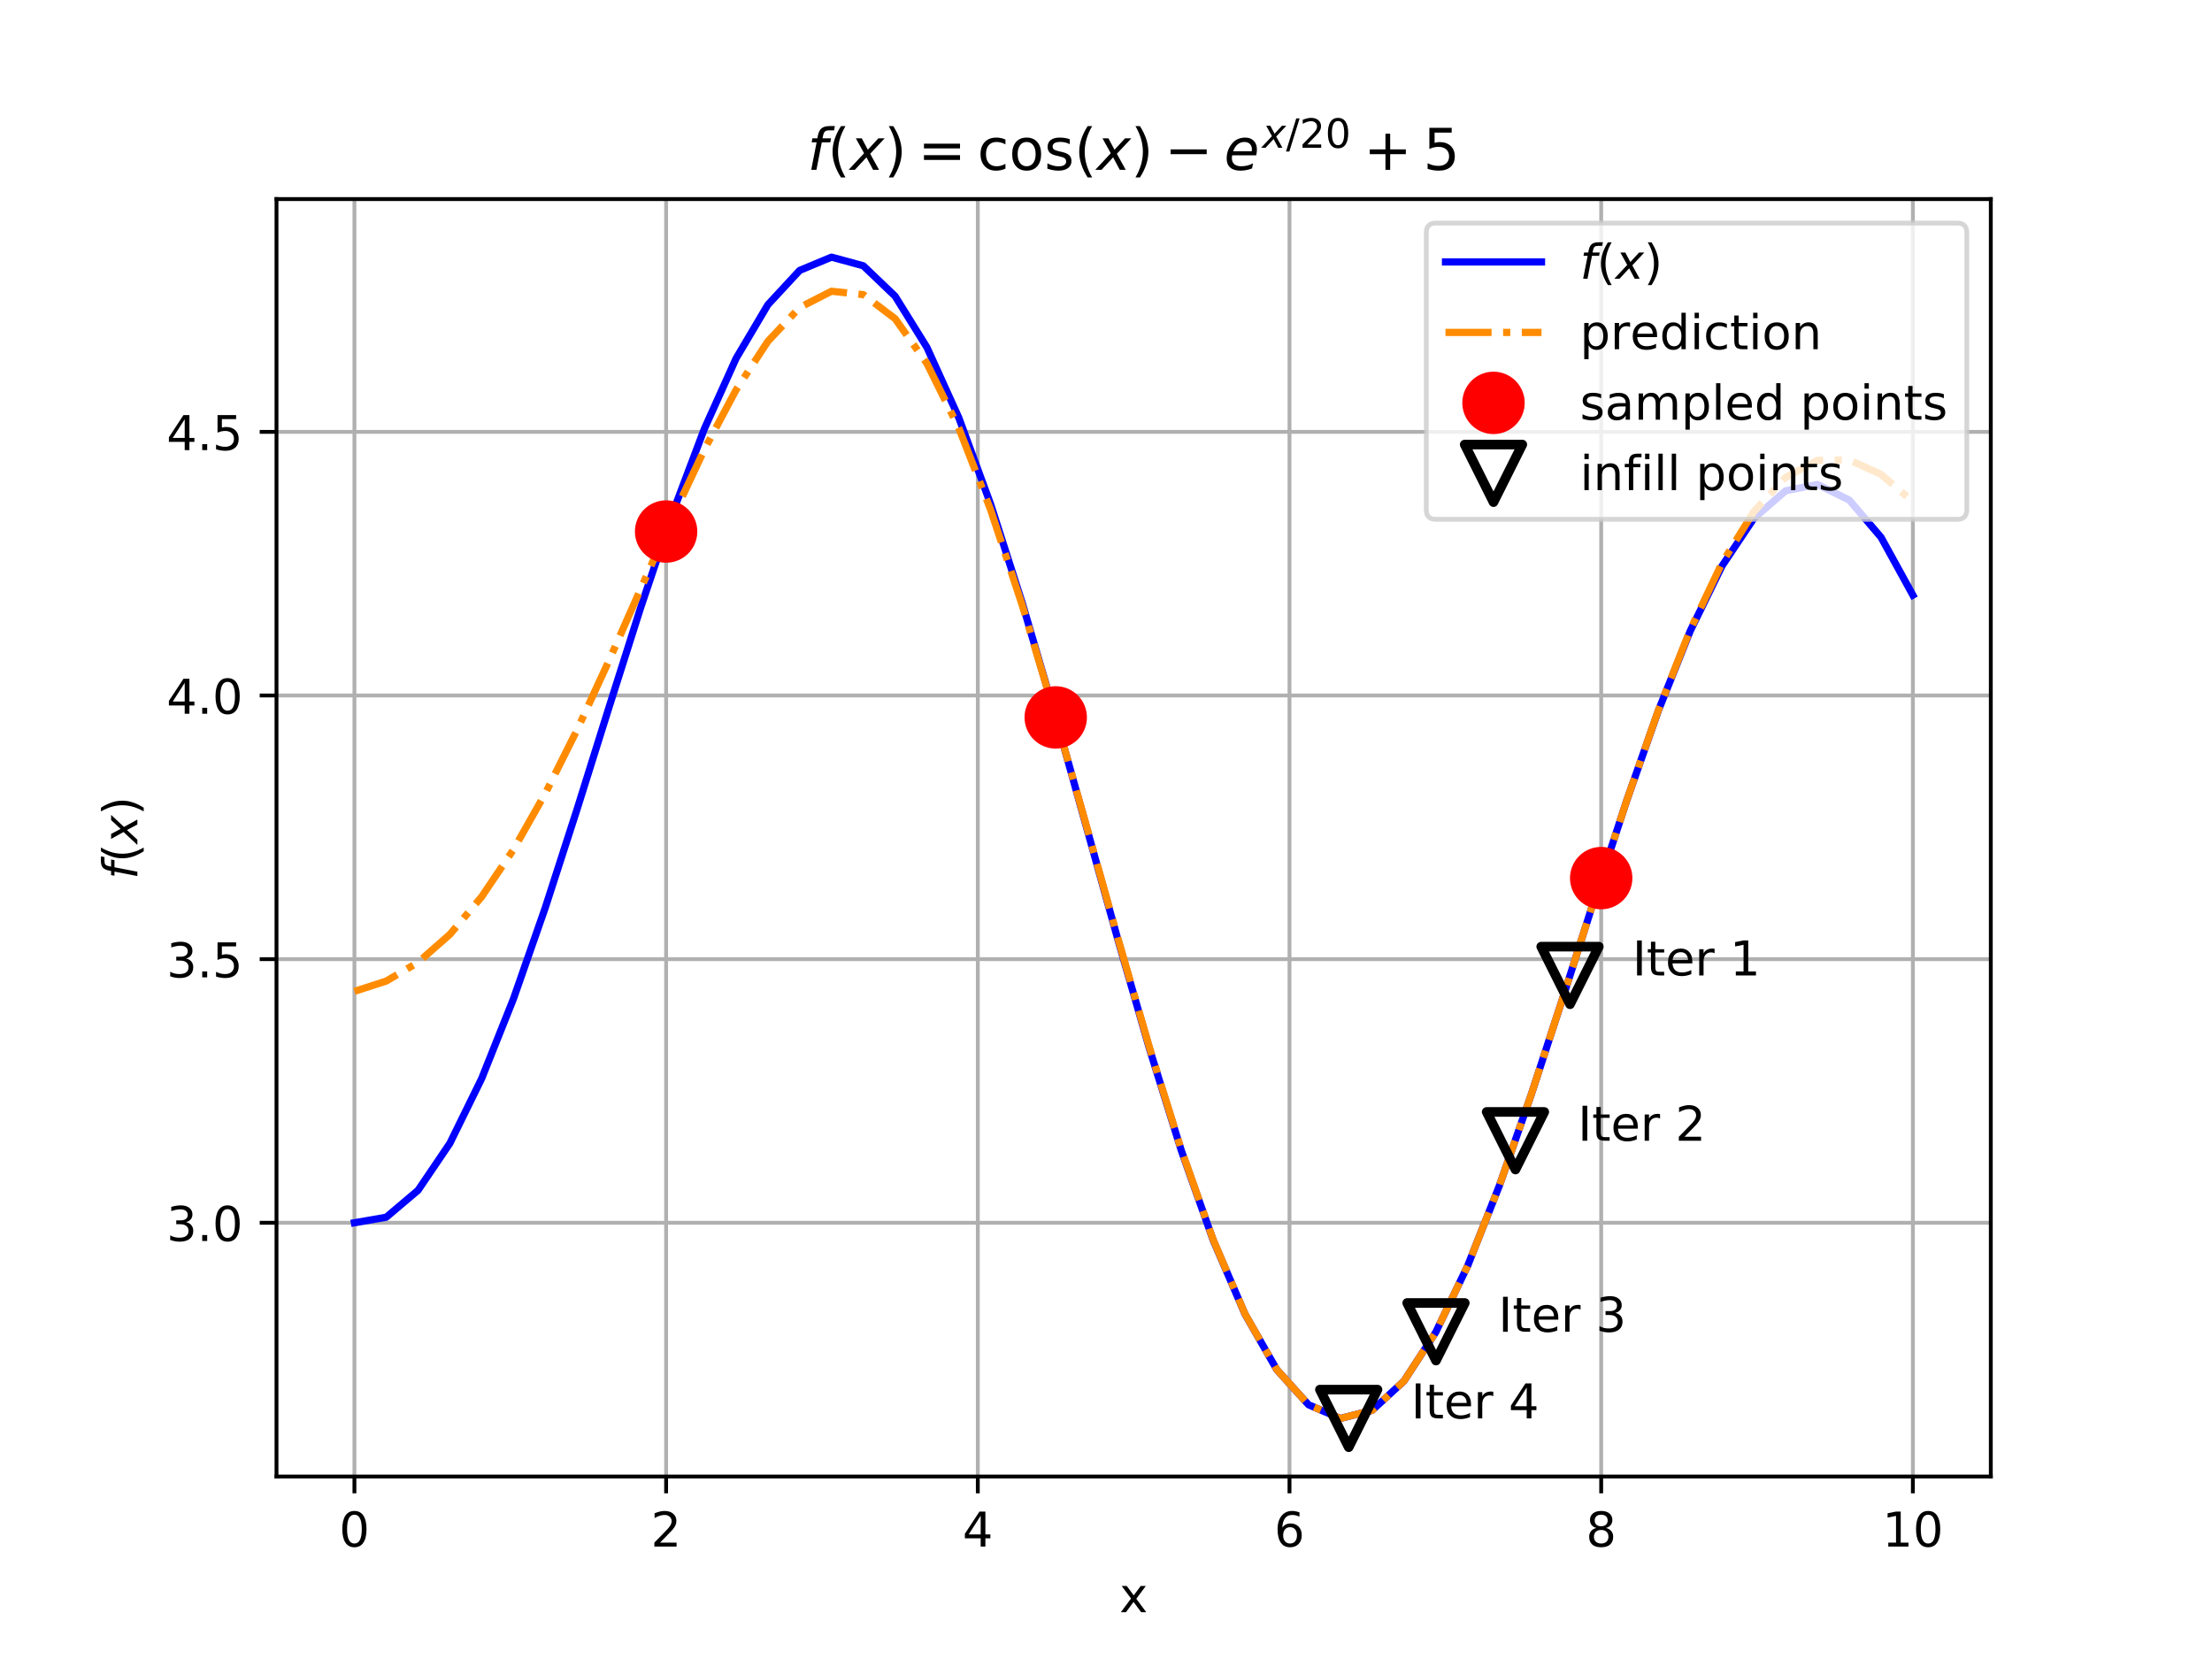<?xml version="1.0" encoding="UTF-8" standalone="no"?>
<svg
   xmlns:dc="http://purl.org/dc/elements/1.1/"
   xmlns:cc="http://creativecommons.org/ns#"
   xmlns:rdf="http://www.w3.org/1999/02/22-rdf-syntax-ns#"
   xmlns:svg="http://www.w3.org/2000/svg"
   xmlns="http://www.w3.org/2000/svg"
   xmlns:xlink="http://www.w3.org/1999/xlink"
   xmlns:sodipodi="http://sodipodi.sourceforge.net/DTD/sodipodi-0.dtd"
   xmlns:inkscape="http://www.inkscape.org/namespaces/inkscape"
   inkscape:version="1.0 (4035a4fb49, 2020-05-01)"
   sodipodi:docname="infill_2.svg"
   id="svg538"
   width="460.8pt"
   viewBox="0 0 460.8 345.6"
   version="1.1"
   height="345.6pt">
  <sodipodi:namedview
     inkscape:current-layer="svg538"
     inkscape:window-maximized="1"
     inkscape:window-y="-8"
     inkscape:window-x="-8"
     inkscape:cy="230.4"
     inkscape:cx="307.19999"
     inkscape:zoom="1.844618"
     showgrid="false"
     id="namedview540"
     inkscape:window-height="1017"
     inkscape:window-width="1920"
     inkscape:pageshadow="2"
     inkscape:pageopacity="0"
     guidetolerance="10"
     gridtolerance="10"
     objecttolerance="10"
     borderopacity="1"
     bordercolor="#666666"
     pagecolor="#ffffff" />
  <defs
     id="defs4">
    <style
       id="style2"
       type="text/css">
*{stroke-linecap:butt;stroke-linejoin:round;}
  </style>
    <filter
       id="filter1371"
       style="color-interpolation-filters:sRGB;"
       inkscape:label="Light Eraser">
      <feColorMatrix
         id="feColorMatrix1367"
         result="colormatrix"
         values="1 0 0 0 0 0 1 0 0 0 0 0 1 0 0 -212.5 -715.4 -72.1 1000 0 " />
      <feComposite
         id="feComposite1369"
         result="composite"
         k2="1"
         operator="arithmetic"
         in2="colormatrix" />
    </filter>
  </defs>
  <g
     style="filter:url(#filter1371)"
     id="figure_1">
    <g
       id="patch_1">
      <path
         id="path6"
         style="fill:#ffffff;"
         d="M 0 345.6  L 460.8 345.6  L 460.8 0  L 0 0  z " />
    </g>
    <g
       id="axes_1">
      <g
         id="patch_2">
        <path
           id="path9"
           style="fill:#ffffff;"
           d="M 57.6 307.584  L 414.72 307.584  L 414.72 41.472  L 57.6 41.472  z " />
      </g>
      <g
         id="matplotlib.axis_1">
        <g
           id="xtick_1">
          <g
             id="line2d_1">
            <path
               id="path12"
               style="fill:none;stroke:#b0b0b0;stroke-linecap:square;stroke-width:0.8;"
               d="M 73.833 307.584  L 73.833 41.472  "
               clip-path="url(#p8461a93fbc)" />
          </g>
          <g
             id="line2d_2">
            <defs
               id="defs16">
              <path
                 style="stroke:#000000;stroke-width:0.8;"
                 id="m4aa483a5cf"
                 d="M 0 0  L 0 3.5  " />
            </defs>
            <g
               id="g20">
              <use
                 id="use18"
                 y="307.584"
                 xlink:href="#m4aa483a5cf"
                 x="73.833"
                 style="stroke:#000000;stroke-width:0.8;" />
            </g>
          </g>
          <g
             id="text_1">
            <!-- 0 -->
            <defs
               id="defs24">
              <path
                 id="DejaVuSans-48"
                 d="M 31.781 66.406  Q 24.172 66.406 20.328 58.906  Q 16.5 51.422 16.5 36.375  Q 16.5 21.391 20.328 13.891  Q 24.172 6.391 31.781 6.391  Q 39.453 6.391 43.281 13.891  Q 47.125 21.391 47.125 36.375  Q 47.125 51.422 43.281 58.906  Q 39.453 66.406 31.781 66.406  z M 31.781 74.219  Q 44.047 74.219 50.516 64.516  Q 56.984 54.828 56.984 36.375  Q 56.984 17.969 50.516 8.266  Q 44.047 -1.422 31.781 -1.422  Q 19.531 -1.422 13.062 8.266  Q 6.594 17.969 6.594 36.375  Q 6.594 54.828 13.062 64.516  Q 19.531 74.219 31.781 74.219  z " />
            </defs>
            <g
               id="g28"
               transform="translate(70.651 322.182)scale(0.1 -0.1)">
              <use
                 id="use26"
                 xlink:href="#DejaVuSans-48" />
            </g>
          </g>
        </g>
        <g
           id="xtick_2">
          <g
             id="line2d_3">
            <path
               id="path32"
               style="fill:none;stroke:#b0b0b0;stroke-linecap:square;stroke-width:0.8;"
               d="M 138.764 307.584  L 138.764 41.472  "
               clip-path="url(#p8461a93fbc)" />
          </g>
          <g
             id="line2d_4">
            <g
               id="g37">
              <use
                 id="use35"
                 y="307.584"
                 xlink:href="#m4aa483a5cf"
                 x="138.764"
                 style="stroke:#000000;stroke-width:0.8;" />
            </g>
          </g>
          <g
             id="text_2">
            <!-- 2 -->
            <defs
               id="defs41">
              <path
                 id="DejaVuSans-50"
                 d="M 19.188 8.297  L 53.609 8.297  L 53.609 0  L 7.328 0  L 7.328 8.297  Q 12.938 14.109 22.625 23.891  Q 32.328 33.688 34.812 36.531  Q 39.547 41.844 41.422 45.531  Q 43.312 49.219 43.312 52.781  Q 43.312 58.594 39.234 62.25  Q 35.156 65.922 28.609 65.922  Q 23.969 65.922 18.812 64.312  Q 13.672 62.703 7.812 59.422  L 7.812 69.391  Q 13.766 71.781 18.938 73  Q 24.125 74.219 28.422 74.219  Q 39.75 74.219 46.484 68.547  Q 53.219 62.891 53.219 53.422  Q 53.219 48.922 51.531 44.891  Q 49.859 40.875 45.406 35.406  Q 44.188 33.984 37.641 27.219  Q 31.109 20.453 19.188 8.297  z " />
            </defs>
            <g
               id="g45"
               transform="translate(135.582 322.182)scale(0.1 -0.1)">
              <use
                 id="use43"
                 xlink:href="#DejaVuSans-50" />
            </g>
          </g>
        </g>
        <g
           id="xtick_3">
          <g
             id="line2d_5">
            <path
               id="path49"
               style="fill:none;stroke:#b0b0b0;stroke-linecap:square;stroke-width:0.8;"
               d="M 203.695 307.584  L 203.695 41.472  "
               clip-path="url(#p8461a93fbc)" />
          </g>
          <g
             id="line2d_6">
            <g
               id="g54">
              <use
                 id="use52"
                 y="307.584"
                 xlink:href="#m4aa483a5cf"
                 x="203.695"
                 style="stroke:#000000;stroke-width:0.8;" />
            </g>
          </g>
          <g
             id="text_3">
            <!-- 4 -->
            <defs
               id="defs58">
              <path
                 id="DejaVuSans-52"
                 d="M 37.797 64.312  L 12.891 25.391  L 37.797 25.391  z M 35.203 72.906  L 47.609 72.906  L 47.609 25.391  L 58.016 25.391  L 58.016 17.188  L 47.609 17.188  L 47.609 0  L 37.797 0  L 37.797 17.188  L 4.891 17.188  L 4.891 26.703  z " />
            </defs>
            <g
               id="g62"
               transform="translate(200.513 322.182)scale(0.1 -0.1)">
              <use
                 id="use60"
                 xlink:href="#DejaVuSans-52" />
            </g>
          </g>
        </g>
        <g
           id="xtick_4">
          <g
             id="line2d_7">
            <path
               id="path66"
               style="fill:none;stroke:#b0b0b0;stroke-linecap:square;stroke-width:0.8;"
               d="M 268.625 307.584  L 268.625 41.472  "
               clip-path="url(#p8461a93fbc)" />
          </g>
          <g
             id="line2d_8">
            <g
               id="g71">
              <use
                 id="use69"
                 y="307.584"
                 xlink:href="#m4aa483a5cf"
                 x="268.625"
                 style="stroke:#000000;stroke-width:0.8;" />
            </g>
          </g>
          <g
             id="text_4">
            <!-- 6 -->
            <defs
               id="defs75">
              <path
                 id="DejaVuSans-54"
                 d="M 33.016 40.375  Q 26.375 40.375 22.484 35.828  Q 18.609 31.297 18.609 23.391  Q 18.609 15.531 22.484 10.953  Q 26.375 6.391 33.016 6.391  Q 39.656 6.391 43.531 10.953  Q 47.406 15.531 47.406 23.391  Q 47.406 31.297 43.531 35.828  Q 39.656 40.375 33.016 40.375  z M 52.594 71.297  L 52.594 62.312  Q 48.875 64.062 45.094 64.984  Q 41.312 65.922 37.594 65.922  Q 27.828 65.922 22.672 59.328  Q 17.531 52.734 16.797 39.406  Q 19.672 43.656 24.016 45.922  Q 28.375 48.188 33.594 48.188  Q 44.578 48.188 50.953 41.516  Q 57.328 34.859 57.328 23.391  Q 57.328 12.156 50.688 5.359  Q 44.047 -1.422 33.016 -1.422  Q 20.359 -1.422 13.672 8.266  Q 6.984 17.969 6.984 36.375  Q 6.984 53.656 15.188 63.938  Q 23.391 74.219 37.203 74.219  Q 40.922 74.219 44.703 73.484  Q 48.484 72.75 52.594 71.297  z " />
            </defs>
            <g
               id="g79"
               transform="translate(265.444 322.182)scale(0.1 -0.1)">
              <use
                 id="use77"
                 xlink:href="#DejaVuSans-54" />
            </g>
          </g>
        </g>
        <g
           id="xtick_5">
          <g
             id="line2d_9">
            <path
               id="path83"
               style="fill:none;stroke:#b0b0b0;stroke-linecap:square;stroke-width:0.8;"
               d="M 333.556 307.584  L 333.556 41.472  "
               clip-path="url(#p8461a93fbc)" />
          </g>
          <g
             id="line2d_10">
            <g
               id="g88">
              <use
                 id="use86"
                 y="307.584"
                 xlink:href="#m4aa483a5cf"
                 x="333.556"
                 style="stroke:#000000;stroke-width:0.8;" />
            </g>
          </g>
          <g
             id="text_5">
            <!-- 8 -->
            <defs
               id="defs92">
              <path
                 id="DejaVuSans-56"
                 d="M 31.781 34.625  Q 24.75 34.625 20.719 30.859  Q 16.703 27.094 16.703 20.516  Q 16.703 13.922 20.719 10.156  Q 24.75 6.391 31.781 6.391  Q 38.812 6.391 42.859 10.172  Q 46.922 13.969 46.922 20.516  Q 46.922 27.094 42.891 30.859  Q 38.875 34.625 31.781 34.625  z M 21.922 38.812  Q 15.578 40.375 12.031 44.719  Q 8.5 49.078 8.5 55.328  Q 8.5 64.062 14.719 69.141  Q 20.953 74.219 31.781 74.219  Q 42.672 74.219 48.875 69.141  Q 55.078 64.062 55.078 55.328  Q 55.078 49.078 51.531 44.719  Q 48 40.375 41.703 38.812  Q 48.828 37.156 52.797 32.312  Q 56.781 27.484 56.781 20.516  Q 56.781 9.906 50.312 4.234  Q 43.844 -1.422 31.781 -1.422  Q 19.734 -1.422 13.25 4.234  Q 6.781 9.906 6.781 20.516  Q 6.781 27.484 10.781 32.312  Q 14.797 37.156 21.922 38.812  z M 18.312 54.391  Q 18.312 48.734 21.844 45.562  Q 25.391 42.391 31.781 42.391  Q 38.141 42.391 41.719 45.562  Q 45.312 48.734 45.312 54.391  Q 45.312 60.062 41.719 63.234  Q 38.141 66.406 31.781 66.406  Q 25.391 66.406 21.844 63.234  Q 18.312 60.062 18.312 54.391  z " />
            </defs>
            <g
               id="g96"
               transform="translate(330.375 322.182)scale(0.1 -0.1)">
              <use
                 id="use94"
                 xlink:href="#DejaVuSans-56" />
            </g>
          </g>
        </g>
        <g
           id="xtick_6">
          <g
             id="line2d_11">
            <path
               id="path100"
               style="fill:none;stroke:#b0b0b0;stroke-linecap:square;stroke-width:0.8;"
               d="M 398.487 307.584  L 398.487 41.472  "
               clip-path="url(#p8461a93fbc)" />
          </g>
          <g
             id="line2d_12">
            <g
               id="g105">
              <use
                 id="use103"
                 y="307.584"
                 xlink:href="#m4aa483a5cf"
                 x="398.487"
                 style="stroke:#000000;stroke-width:0.8;" />
            </g>
          </g>
          <g
             id="text_6">
            <!-- 10 -->
            <defs
               id="defs109">
              <path
                 id="DejaVuSans-49"
                 d="M 12.406 8.297  L 28.516 8.297  L 28.516 63.922  L 10.984 60.406  L 10.984 69.391  L 28.422 72.906  L 38.281 72.906  L 38.281 8.297  L 54.391 8.297  L 54.391 0  L 12.406 0  z " />
            </defs>
            <g
               id="g115"
               transform="translate(392.125 322.182)scale(0.1 -0.1)">
              <use
                 id="use111"
                 xlink:href="#DejaVuSans-49" />
              <use
                 id="use113"
                 xlink:href="#DejaVuSans-48"
                 x="63.623" />
            </g>
          </g>
        </g>
        <g
           id="text_7">
          <!-- x -->
          <defs
             id="defs120">
            <path
               id="DejaVuSans-120"
               d="M 54.891 54.688  L 35.109 28.078  L 55.906 0  L 45.312 0  L 29.391 21.484  L 13.484 0  L 2.875 0  L 24.125 28.609  L 4.688 54.688  L 15.281 54.688  L 29.781 35.203  L 44.281 54.688  z " />
          </defs>
          <g
             id="g124"
             transform="translate(233.201 335.861)scale(0.1 -0.1)">
            <use
               id="use122"
               xlink:href="#DejaVuSans-120" />
          </g>
        </g>
      </g>
      <g
         id="matplotlib.axis_2">
        <g
           id="ytick_1">
          <g
             id="line2d_13">
            <path
               id="path128"
               style="fill:none;stroke:#b0b0b0;stroke-linecap:square;stroke-width:0.8;"
               d="M 57.6 254.723  L 414.72 254.723  "
               clip-path="url(#p8461a93fbc)" />
          </g>
          <g
             id="line2d_14">
            <defs
               id="defs132">
              <path
                 style="stroke:#000000;stroke-width:0.8;"
                 id="m625d10b8e2"
                 d="M 0 0  L -3.5 0  " />
            </defs>
            <g
               id="g136">
              <use
                 id="use134"
                 y="254.723"
                 xlink:href="#m625d10b8e2"
                 x="57.6"
                 style="stroke:#000000;stroke-width:0.8;" />
            </g>
          </g>
          <g
             id="text_8">
            <!-- 3.0 -->
            <defs
               id="defs141">
              <path
                 id="DejaVuSans-51"
                 d="M 40.578 39.312  Q 47.656 37.797 51.625 33  Q 55.609 28.219 55.609 21.188  Q 55.609 10.406 48.188 4.484  Q 40.766 -1.422 27.094 -1.422  Q 22.516 -1.422 17.656 -0.516  Q 12.797 0.391 7.625 2.203  L 7.625 11.719  Q 11.719 9.328 16.594 8.109  Q 21.484 6.891 26.812 6.891  Q 36.078 6.891 40.938 10.547  Q 45.797 14.203 45.797 21.188  Q 45.797 27.641 41.281 31.266  Q 36.766 34.906 28.719 34.906  L 20.219 34.906  L 20.219 43.016  L 29.109 43.016  Q 36.375 43.016 40.234 45.922  Q 44.094 48.828 44.094 54.297  Q 44.094 59.906 40.109 62.906  Q 36.141 65.922 28.719 65.922  Q 24.656 65.922 20.016 65.031  Q 15.375 64.156 9.812 62.312  L 9.812 71.094  Q 15.438 72.656 20.344 73.438  Q 25.25 74.219 29.594 74.219  Q 40.828 74.219 47.359 69.109  Q 53.906 64.016 53.906 55.328  Q 53.906 49.266 50.438 45.094  Q 46.969 40.922 40.578 39.312  z " />
              <path
                 id="DejaVuSans-46"
                 d="M 10.688 12.406  L 21 12.406  L 21 0  L 10.688 0  z " />
            </defs>
            <g
               id="g149"
               transform="translate(34.697 258.522)scale(0.1 -0.1)">
              <use
                 id="use143"
                 xlink:href="#DejaVuSans-51" />
              <use
                 id="use145"
                 xlink:href="#DejaVuSans-46"
                 x="63.623" />
              <use
                 id="use147"
                 xlink:href="#DejaVuSans-48"
                 x="95.41" />
            </g>
          </g>
        </g>
        <g
           id="ytick_2">
          <g
             id="line2d_15">
            <path
               id="path153"
               style="fill:none;stroke:#b0b0b0;stroke-linecap:square;stroke-width:0.8;"
               d="M 57.6 199.804  L 414.72 199.804  "
               clip-path="url(#p8461a93fbc)" />
          </g>
          <g
             id="line2d_16">
            <g
               id="g158">
              <use
                 id="use156"
                 y="199.804"
                 xlink:href="#m625d10b8e2"
                 x="57.6"
                 style="stroke:#000000;stroke-width:0.8;" />
            </g>
          </g>
          <g
             id="text_9">
            <!-- 3.5 -->
            <defs
               id="defs162">
              <path
                 id="DejaVuSans-53"
                 d="M 10.797 72.906  L 49.516 72.906  L 49.516 64.594  L 19.828 64.594  L 19.828 46.734  Q 21.969 47.469 24.109 47.828  Q 26.266 48.188 28.422 48.188  Q 40.625 48.188 47.75 41.5  Q 54.891 34.812 54.891 23.391  Q 54.891 11.625 47.562 5.094  Q 40.234 -1.422 26.906 -1.422  Q 22.312 -1.422 17.547 -0.641  Q 12.797 0.141 7.719 1.703  L 7.719 11.625  Q 12.109 9.234 16.797 8.062  Q 21.484 6.891 26.703 6.891  Q 35.156 6.891 40.078 11.328  Q 45.016 15.766 45.016 23.391  Q 45.016 31 40.078 35.438  Q 35.156 39.891 26.703 39.891  Q 22.75 39.891 18.812 39.016  Q 14.891 38.141 10.797 36.281  z " />
            </defs>
            <g
               id="g170"
               transform="translate(34.697 203.603)scale(0.1 -0.1)">
              <use
                 id="use164"
                 xlink:href="#DejaVuSans-51" />
              <use
                 id="use166"
                 xlink:href="#DejaVuSans-46"
                 x="63.623" />
              <use
                 id="use168"
                 xlink:href="#DejaVuSans-53"
                 x="95.41" />
            </g>
          </g>
        </g>
        <g
           id="ytick_3">
          <g
             id="line2d_17">
            <path
               id="path174"
               style="fill:none;stroke:#b0b0b0;stroke-linecap:square;stroke-width:0.8;"
               d="M 57.6 144.885  L 414.72 144.885  "
               clip-path="url(#p8461a93fbc)" />
          </g>
          <g
             id="line2d_18">
            <g
               id="g179">
              <use
                 id="use177"
                 y="144.885"
                 xlink:href="#m625d10b8e2"
                 x="57.6"
                 style="stroke:#000000;stroke-width:0.8;" />
            </g>
          </g>
          <g
             id="text_10">
            <!-- 4.0 -->
            <g
               id="g188"
               transform="translate(34.697 148.684)scale(0.1 -0.1)">
              <use
                 id="use182"
                 xlink:href="#DejaVuSans-52" />
              <use
                 id="use184"
                 xlink:href="#DejaVuSans-46"
                 x="63.623" />
              <use
                 id="use186"
                 xlink:href="#DejaVuSans-48"
                 x="95.41" />
            </g>
          </g>
        </g>
        <g
           id="ytick_4">
          <g
             id="line2d_19">
            <path
               id="path192"
               style="fill:none;stroke:#b0b0b0;stroke-linecap:square;stroke-width:0.8;"
               d="M 57.6 89.966  L 414.72 89.966  "
               clip-path="url(#p8461a93fbc)" />
          </g>
          <g
             id="line2d_20">
            <g
               id="g197">
              <use
                 id="use195"
                 y="89.966"
                 xlink:href="#m625d10b8e2"
                 x="57.6"
                 style="stroke:#000000;stroke-width:0.8;" />
            </g>
          </g>
          <g
             id="text_11">
            <!-- 4.5 -->
            <g
               id="g206"
               transform="translate(34.697 93.765)scale(0.1 -0.1)">
              <use
                 id="use200"
                 xlink:href="#DejaVuSans-52" />
              <use
                 id="use202"
                 xlink:href="#DejaVuSans-46"
                 x="63.623" />
              <use
                 id="use204"
                 xlink:href="#DejaVuSans-53"
                 x="95.41" />
            </g>
          </g>
        </g>
        <g
           id="text_12">
          <!-- $f(x)$ -->
          <defs
             id="defs214">
            <path
               id="DejaVuSans-Oblique-102"
               d="M 47.797 75.984  L 46.391 68.5  L 37.797 68.5  Q 32.906 68.5 30.688 66.578  Q 28.469 64.656 27.391 59.516  L 26.422 54.688  L 41.219 54.688  L 39.891 47.703  L 25.094 47.703  L 15.828 0  L 6.781 0  L 16.109 47.703  L 7.516 47.703  L 8.797 54.688  L 17.391 54.688  L 18.109 58.5  Q 19.969 68.172 24.625 72.078  Q 29.297 75.984 39.312 75.984  z " />
            <path
               id="DejaVuSans-40"
               d="M 31 75.875  Q 24.469 64.656 21.281 53.656  Q 18.109 42.672 18.109 31.391  Q 18.109 20.125 21.312 9.062  Q 24.516 -2 31 -13.188  L 23.188 -13.188  Q 15.875 -1.703 12.234 9.375  Q 8.594 20.453 8.594 31.391  Q 8.594 42.281 12.203 53.312  Q 15.828 64.359 23.188 75.875  z " />
            <path
               id="DejaVuSans-Oblique-120"
               d="M 60.016 54.688  L 34.906 27.875  L 50.297 0  L 39.984 0  L 28.422 21.688  L 8.297 0  L -2.594 0  L 24.312 28.812  L 10.016 54.688  L 20.312 54.688  L 30.812 34.906  L 49.125 54.688  z " />
            <path
               id="DejaVuSans-41"
               d="M 8.016 75.875  L 15.828 75.875  Q 23.141 64.359 26.781 53.312  Q 30.422 42.281 30.422 31.391  Q 30.422 20.453 26.781 9.375  Q 23.141 -1.703 15.828 -13.188  L 8.016 -13.188  Q 14.5 -2 17.703 9.062  Q 20.906 20.125 20.906 31.391  Q 20.906 42.672 17.703 53.656  Q 14.5 64.656 8.016 75.875  z " />
          </defs>
          <g
             id="g224"
             transform="translate(28.617 183.178)rotate(-90)scale(0.1 -0.1)">
            <use
               id="use216"
               xlink:href="#DejaVuSans-Oblique-102"
               transform="translate(0 0.016)" />
            <use
               id="use218"
               xlink:href="#DejaVuSans-40"
               transform="translate(35.205 0.016)" />
            <use
               id="use220"
               xlink:href="#DejaVuSans-Oblique-120"
               transform="translate(74.219 0.016)" />
            <use
               id="use222"
               xlink:href="#DejaVuSans-41"
               transform="translate(133.398 0.016)" />
          </g>
        </g>
      </g>
      <g
         id="line2d_21">
        <path
           id="path228"
           style="fill:none;stroke:#0000ff;stroke-linecap:square;stroke-width:1.5;"
           d="M 73.833 254.723  L 80.458 253.57  L 87.084 247.964  L 93.71 238.186  L 100.335 224.689  L 106.961 208.081  L 113.586 189.101  L 120.212 168.586  L 126.838 147.437  L 133.463 126.582  L 140.089 106.938  L 146.714 89.372  L 153.34 74.663  L 159.966 63.476  L 166.591 56.328  L 173.217 53.568  L 179.842 55.366  L 186.468 61.701  L 193.094 72.366  L 199.719 86.974  L 206.345 104.974  L 212.97 125.677  L 219.596 148.281  L 226.222 171.906  L 232.847 195.629  L 239.473 218.527  L 246.098 239.707  L 252.724 258.351  L 259.35 273.747  L 265.975 285.318  L 272.601 292.645  L 279.226 295.488  L 285.852 293.791  L 292.478 287.691  L 299.103 277.505  L 305.729 263.721  L 312.354 246.978  L 318.98 228.038  L 325.606 207.754  L 332.231 187.038  L 338.857 166.817  L 345.482 148  L 352.108 131.44  L 358.734 117.895  L 365.359 107.999  L 371.985 102.235  L 378.61 100.916  L 385.236 104.172  L 391.862 111.941  L 398.487 123.977  "
           clip-path="url(#p8461a93fbc)" />
      </g>
      <g
         id="line2d_22">
        <path
           id="path231"
           style="fill:none;stroke:#ff8c00;stroke-dasharray:9.6,2.4,1.5,2.4;stroke-dashoffset:0;stroke-width:1.5;"
           d="M 73.833 206.513  L 80.458 204.376  L 87.084 200.48  L 93.71 194.656  L 100.335 186.817  L 106.961 176.985  L 113.586 165.304  L 120.212 152.059  L 126.838 137.67  L 133.463 122.692  L 140.089 107.788  L 146.714 93.702  L 153.34 81.215  L 159.966 71.098  L 166.591 64.054  L 173.217 60.672  L 179.842 61.377  L 186.468 66.39  L 193.094 75.713  L 199.719 89.114  L 206.345 106.139  L 212.97 126.137  L 219.596 148.297  L 226.222 171.697  L 232.847 195.355  L 239.473 218.281  L 246.098 239.532  L 252.724 258.25  L 259.35 273.702  L 265.975 285.304  L 272.601 292.644  L 279.226 295.488  L 285.852 293.79  L 292.478 287.69  L 299.103 277.505  L 305.729 263.722  L 312.354 246.979  L 318.98 228.037  L 325.606 207.754  L 332.231 187.038  L 338.857 166.807  L 345.482 147.935  L 352.108 131.206  L 358.734 117.267  L 365.359 106.589  L 371.985 99.446  L 378.61 95.898  L 385.236 95.802  L 391.862 98.832  L 398.487 104.509  "
           clip-path="url(#p8461a93fbc)" />
      </g>
      <g
         id="line2d_23">
        <defs
           id="defs235">
          <path
             style="stroke:#ff0000;"
             id="m4134f35dcd"
             d="M 0 6  C 1.591 6 3.117 5.368 4.243 4.243  C 5.368 3.117 6 1.591 6 0  C 6 -1.591 5.368 -3.117 4.243 -4.243  C 3.117 -5.368 1.591 -6 0 -6  C -1.591 -6 -3.117 -5.368 -4.243 -4.243  C -5.368 -3.117 -6 -1.591 -6 0  C -6 1.591 -5.368 3.117 -4.243 4.243  C -3.117 5.368 -1.591 6 0 6  z " />
        </defs>
        <g
           id="g243"
           clip-path="url(#p8461a93fbc)">
          <use
             id="use237"
             y="110.728"
             xlink:href="#m4134f35dcd"
             x="138.764"
             style="fill:#ff0000;stroke:#ff0000;" />
          <use
             id="use239"
             y="149.446"
             xlink:href="#m4134f35dcd"
             x="219.927"
             style="fill:#ff0000;stroke:#ff0000;" />
          <use
             id="use241"
             y="182.924"
             xlink:href="#m4134f35dcd"
             x="333.556"
             style="fill:#ff0000;stroke:#ff0000;" />
        </g>
      </g>
      <g
         id="line2d_24">
        <defs
           id="defs247">
          <path
             style="stroke:#000000;stroke-linejoin:miter;stroke-width:2;"
             id="mc214a832db"
             d="M -0 6  L 6 -6  L -6 -6  z " />
        </defs>
        <g
           id="g251"
           clip-path="url(#p8461a93fbc)">
          <use
             id="use249"
             y="203.202"
             xlink:href="#mc214a832db"
             x="327.063"
             style="fill-opacity:0;stroke:#000000;stroke-linejoin:miter;stroke-width:2;" />
        </g>
      </g>
      <g
         id="line2d_25">
        <g
           id="g256"
           clip-path="url(#p8461a93fbc)">
          <use
             id="use254"
             y="237.636"
             xlink:href="#mc214a832db"
             x="315.7"
             style="fill-opacity:0;stroke:#000000;stroke-linejoin:miter;stroke-width:2;" />
        </g>
      </g>
      <g
         id="line2d_26">
        <g
           id="g261"
           clip-path="url(#p8461a93fbc)">
          <use
             id="use259"
             y="277.432"
             xlink:href="#mc214a832db"
             x="299.143"
             style="fill-opacity:0;stroke:#000000;stroke-linejoin:miter;stroke-width:2;" />
        </g>
      </g>
      <g
         id="line2d_27">
        <g
           id="g266"
           clip-path="url(#p8461a93fbc)">
          <use
             id="use264"
             y="295.48"
             xlink:href="#mc214a832db"
             x="280.962"
             style="fill-opacity:0;stroke:#000000;stroke-linejoin:miter;stroke-width:2;" />
        </g>
      </g>
      <g
         id="patch_3">
        <path
           id="path269"
           style="fill:none;stroke:#000000;stroke-linecap:square;stroke-linejoin:miter;stroke-width:0.8;"
           d="M 57.6 307.584  L 57.6 41.472  " />
      </g>
      <g
         id="patch_4">
        <path
           id="path272"
           style="fill:none;stroke:#000000;stroke-linecap:square;stroke-linejoin:miter;stroke-width:0.8;"
           d="M 414.72 307.584  L 414.72 41.472  " />
      </g>
      <g
         id="patch_5">
        <path
           id="path275"
           style="fill:none;stroke:#000000;stroke-linecap:square;stroke-linejoin:miter;stroke-width:0.8;"
           d="M 57.6 307.584  L 414.72 307.584  " />
      </g>
      <g
         id="patch_6">
        <path
           id="path278"
           style="fill:none;stroke:#000000;stroke-linecap:square;stroke-linejoin:miter;stroke-width:0.8;"
           d="M 57.6 41.472  L 414.72 41.472  " />
      </g>
      <g
         id="text_13">
        <!-- Iter 1 -->
        <defs
           id="defs286">
          <path
             id="DejaVuSans-73"
             d="M 9.812 72.906  L 19.672 72.906  L 19.672 0  L 9.812 0  z " />
          <path
             id="DejaVuSans-116"
             d="M 18.312 70.219  L 18.312 54.688  L 36.812 54.688  L 36.812 47.703  L 18.312 47.703  L 18.312 18.016  Q 18.312 11.328 20.141 9.422  Q 21.969 7.516 27.594 7.516  L 36.812 7.516  L 36.812 0  L 27.594 0  Q 17.188 0 13.234 3.875  Q 9.281 7.766 9.281 18.016  L 9.281 47.703  L 2.688 47.703  L 2.688 54.688  L 9.281 54.688  L 9.281 70.219  z " />
          <path
             id="DejaVuSans-101"
             d="M 56.203 29.594  L 56.203 25.203  L 14.891 25.203  Q 15.484 15.922 20.484 11.062  Q 25.484 6.203 34.422 6.203  Q 39.594 6.203 44.453 7.469  Q 49.312 8.734 54.109 11.281  L 54.109 2.781  Q 49.266 0.734 44.188 -0.344  Q 39.109 -1.422 33.891 -1.422  Q 20.797 -1.422 13.156 6.188  Q 5.516 13.812 5.516 26.812  Q 5.516 40.234 12.766 48.109  Q 20.016 56 32.328 56  Q 43.359 56 49.781 48.891  Q 56.203 41.797 56.203 29.594  z M 47.219 32.234  Q 47.125 39.594 43.094 43.984  Q 39.062 48.391 32.422 48.391  Q 24.906 48.391 20.391 44.141  Q 15.875 39.891 15.188 32.172  z " />
          <path
             id="DejaVuSans-114"
             d="M 41.109 46.297  Q 39.594 47.172 37.812 47.578  Q 36.031 48 33.891 48  Q 26.266 48 22.188 43.047  Q 18.109 38.094 18.109 28.812  L 18.109 0  L 9.078 0  L 9.078 54.688  L 18.109 54.688  L 18.109 46.188  Q 20.953 51.172 25.484 53.578  Q 30.031 56 36.531 56  Q 37.453 56 38.578 55.875  Q 39.703 55.766 41.062 55.516  z " />
          <path
             id="DejaVuSans-32" />
        </defs>
        <g
           id="g300"
           transform="translate(340.049 203.202)scale(0.1 -0.1)">
          <use
             id="use288"
             xlink:href="#DejaVuSans-73" />
          <use
             id="use290"
             xlink:href="#DejaVuSans-116"
             x="29.492" />
          <use
             id="use292"
             xlink:href="#DejaVuSans-101"
             x="68.701" />
          <use
             id="use294"
             xlink:href="#DejaVuSans-114"
             x="130.225" />
          <use
             id="use296"
             xlink:href="#DejaVuSans-32"
             x="171.338" />
          <use
             id="use298"
             xlink:href="#DejaVuSans-49"
             x="203.125" />
        </g>
      </g>
      <g
         id="text_14">
        <!-- Iter 2 -->
        <g
           id="g315"
           transform="translate(328.687 237.636)scale(0.1 -0.1)">
          <use
             id="use303"
             xlink:href="#DejaVuSans-73" />
          <use
             id="use305"
             xlink:href="#DejaVuSans-116"
             x="29.492" />
          <use
             id="use307"
             xlink:href="#DejaVuSans-101"
             x="68.701" />
          <use
             id="use309"
             xlink:href="#DejaVuSans-114"
             x="130.225" />
          <use
             id="use311"
             xlink:href="#DejaVuSans-32"
             x="171.338" />
          <use
             id="use313"
             xlink:href="#DejaVuSans-50"
             x="203.125" />
        </g>
      </g>
      <g
         id="text_15">
        <!-- Iter 3 -->
        <g
           id="g330"
           transform="translate(312.129 277.432)scale(0.1 -0.1)">
          <use
             id="use318"
             xlink:href="#DejaVuSans-73" />
          <use
             id="use320"
             xlink:href="#DejaVuSans-116"
             x="29.492" />
          <use
             id="use322"
             xlink:href="#DejaVuSans-101"
             x="68.701" />
          <use
             id="use324"
             xlink:href="#DejaVuSans-114"
             x="130.225" />
          <use
             id="use326"
             xlink:href="#DejaVuSans-32"
             x="171.338" />
          <use
             id="use328"
             xlink:href="#DejaVuSans-51"
             x="203.125" />
        </g>
      </g>
      <g
         id="text_16">
        <!-- Iter 4 -->
        <g
           id="g345"
           transform="translate(293.949 295.48)scale(0.1 -0.1)">
          <use
             id="use333"
             xlink:href="#DejaVuSans-73" />
          <use
             id="use335"
             xlink:href="#DejaVuSans-116"
             x="29.492" />
          <use
             id="use337"
             xlink:href="#DejaVuSans-101"
             x="68.701" />
          <use
             id="use339"
             xlink:href="#DejaVuSans-114"
             x="130.225" />
          <use
             id="use341"
             xlink:href="#DejaVuSans-32"
             x="171.338" />
          <use
             id="use343"
             xlink:href="#DejaVuSans-52"
             x="203.125" />
        </g>
      </g>
      <g
         id="text_17">
        <!-- $f(x) = \cos(x) - e^{x/20} + 5$ -->
        <defs
           id="defs356">
          <path
             id="DejaVuSans-61"
             d="M 10.594 45.406  L 73.188 45.406  L 73.188 37.203  L 10.594 37.203  z M 10.594 25.484  L 73.188 25.484  L 73.188 17.188  L 10.594 17.188  z " />
          <path
             id="DejaVuSans-99"
             d="M 48.781 52.594  L 48.781 44.188  Q 44.969 46.297 41.141 47.344  Q 37.312 48.391 33.406 48.391  Q 24.656 48.391 19.812 42.844  Q 14.984 37.312 14.984 27.297  Q 14.984 17.281 19.812 11.734  Q 24.656 6.203 33.406 6.203  Q 37.312 6.203 41.141 7.25  Q 44.969 8.297 48.781 10.406  L 48.781 2.094  Q 45.016 0.344 40.984 -0.531  Q 36.969 -1.422 32.422 -1.422  Q 20.062 -1.422 12.781 6.344  Q 5.516 14.109 5.516 27.297  Q 5.516 40.672 12.859 48.328  Q 20.219 56 33.016 56  Q 37.156 56 41.109 55.141  Q 45.062 54.297 48.781 52.594  z " />
          <path
             id="DejaVuSans-111"
             d="M 30.609 48.391  Q 23.391 48.391 19.188 42.75  Q 14.984 37.109 14.984 27.297  Q 14.984 17.484 19.156 11.844  Q 23.344 6.203 30.609 6.203  Q 37.797 6.203 41.984 11.859  Q 46.188 17.531 46.188 27.297  Q 46.188 37.016 41.984 42.703  Q 37.797 48.391 30.609 48.391  z M 30.609 56  Q 42.328 56 49.016 48.375  Q 55.719 40.766 55.719 27.297  Q 55.719 13.875 49.016 6.219  Q 42.328 -1.422 30.609 -1.422  Q 18.844 -1.422 12.172 6.219  Q 5.516 13.875 5.516 27.297  Q 5.516 40.766 12.172 48.375  Q 18.844 56 30.609 56  z " />
          <path
             id="DejaVuSans-115"
             d="M 44.281 53.078  L 44.281 44.578  Q 40.484 46.531 36.375 47.5  Q 32.281 48.484 27.875 48.484  Q 21.188 48.484 17.844 46.438  Q 14.5 44.391 14.5 40.281  Q 14.5 37.156 16.891 35.375  Q 19.281 33.594 26.516 31.984  L 29.594 31.297  Q 39.156 29.25 43.188 25.516  Q 47.219 21.781 47.219 15.094  Q 47.219 7.469 41.188 3.016  Q 35.156 -1.422 24.609 -1.422  Q 20.219 -1.422 15.453 -0.562  Q 10.688 0.297 5.422 2  L 5.422 11.281  Q 10.406 8.688 15.234 7.391  Q 20.062 6.109 24.812 6.109  Q 31.156 6.109 34.562 8.281  Q 37.984 10.453 37.984 14.406  Q 37.984 18.062 35.516 20.016  Q 33.062 21.969 24.703 23.781  L 21.578 24.516  Q 13.234 26.266 9.516 29.906  Q 5.812 33.547 5.812 39.891  Q 5.812 47.609 11.281 51.797  Q 16.75 56 26.812 56  Q 31.781 56 36.172 55.266  Q 40.578 54.547 44.281 53.078  z " />
          <path
             id="DejaVuSans-8722"
             d="M 10.594 35.5  L 73.188 35.5  L 73.188 27.203  L 10.594 27.203  z " />
          <path
             id="DejaVuSans-Oblique-101"
             d="M 48.094 32.234  Q 48.25 33.016 48.312 33.844  Q 48.391 34.672 48.391 35.5  Q 48.391 41.453 44.891 44.922  Q 41.406 48.391 35.406 48.391  Q 28.719 48.391 23.578 44.156  Q 18.453 39.938 15.828 32.172  z M 55.906 25.203  L 14.109 25.203  Q 13.812 23.344 13.719 22.266  Q 13.625 21.188 13.625 20.406  Q 13.625 13.625 17.797 9.906  Q 21.969 6.203 29.594 6.203  Q 35.453 6.203 40.672 7.516  Q 45.906 8.844 50.391 11.375  L 48.688 2.484  Q 43.844 0.531 38.688 -0.438  Q 33.547 -1.422 28.219 -1.422  Q 16.844 -1.422 10.719 4.016  Q 4.594 9.469 4.594 19.484  Q 4.594 28.031 7.641 35.375  Q 10.688 42.719 16.609 48.484  Q 20.406 52.094 25.656 54.047  Q 30.906 56 36.812 56  Q 46.094 56 51.578 50.438  Q 57.078 44.875 57.078 35.5  Q 57.078 33.25 56.781 30.688  Q 56.5 28.125 55.906 25.203  z " />
          <path
             id="DejaVuSans-47"
             d="M 25.391 72.906  L 33.688 72.906  L 8.297 -9.281  L 0 -9.281  z " />
          <path
             id="DejaVuSans-43"
             d="M 46 62.703  L 46 35.5  L 73.188 35.5  L 73.188 27.203  L 46 27.203  L 46 0  L 37.797 0  L 37.797 27.203  L 10.594 27.203  L 10.594 35.5  L 37.797 35.5  L 37.797 62.703  z " />
        </defs>
        <g
           id="g396"
           transform="translate(168.18 35.472)scale(0.12 -0.12)">
          <use
             id="use358"
             xlink:href="#DejaVuSans-Oblique-102"
             transform="translate(0 0.766)" />
          <use
             id="use360"
             xlink:href="#DejaVuSans-40"
             transform="translate(35.205 0.766)" />
          <use
             id="use362"
             xlink:href="#DejaVuSans-Oblique-120"
             transform="translate(74.219 0.766)" />
          <use
             id="use364"
             xlink:href="#DejaVuSans-41"
             transform="translate(133.398 0.766)" />
          <use
             id="use366"
             xlink:href="#DejaVuSans-61"
             transform="translate(191.895 0.766)" />
          <use
             id="use368"
             xlink:href="#DejaVuSans-99"
             transform="translate(295.166 0.766)" />
          <use
             id="use370"
             xlink:href="#DejaVuSans-111"
             transform="translate(350.146 0.766)" />
          <use
             id="use372"
             xlink:href="#DejaVuSans-115"
             transform="translate(411.328 0.766)" />
          <use
             id="use374"
             xlink:href="#DejaVuSans-40"
             transform="translate(463.428 0.766)" />
          <use
             id="use376"
             xlink:href="#DejaVuSans-Oblique-120"
             transform="translate(502.441 0.766)" />
          <use
             id="use378"
             xlink:href="#DejaVuSans-41"
             transform="translate(561.621 0.766)" />
          <use
             id="use380"
             xlink:href="#DejaVuSans-8722"
             transform="translate(620.117 0.766)" />
          <use
             id="use382"
             xlink:href="#DejaVuSans-Oblique-101"
             transform="translate(723.389 0.766)" />
          <use
             id="use384"
             xlink:href="#DejaVuSans-Oblique-120"
             transform="translate(789.562 39.047)scale(0.7)" />
          <use
             id="use386"
             xlink:href="#DejaVuSans-47"
             transform="translate(830.988 39.047)scale(0.7)" />
          <use
             id="use388"
             xlink:href="#DejaVuSans-50"
             transform="translate(854.539 39.047)scale(0.7)" />
          <use
             id="use390"
             xlink:href="#DejaVuSans-48"
             transform="translate(899.075 39.047)scale(0.7)" />
          <use
             id="use392"
             xlink:href="#DejaVuSans-43"
             transform="translate(965.828 0.766)" />
          <use
             id="use394"
             xlink:href="#DejaVuSans-53"
             transform="translate(1069.1 0.766)" />
        </g>
      </g>
      <g
         id="legend_1">
        <g
           id="patch_7">
          <path
             id="path399"
             style="fill:#ffffff;opacity:0.8;stroke:#cccccc;stroke-linejoin:miter;"
             d="M 299.123 108.184  L 407.72 108.184  Q 409.72 108.184 409.72 106.184  L 409.72 48.472  Q 409.72 46.472 407.72 46.472  L 299.123 46.472  Q 297.123 46.472 297.123 48.472  L 297.123 106.184  Q 297.123 108.184 299.123 108.184  z " />
        </g>
        <g
           id="line2d_28">
          <path
             id="path402"
             style="fill:none;stroke:#0000ff;stroke-linecap:square;stroke-width:1.5;"
             d="M 301.123 54.57  L 321.123 54.57  " />
        </g>
        <g
           id="line2d_29" />
        <g
           id="text_18">
          <!-- $f(x)$ -->
          <g
             id="g414"
             transform="translate(329.123 58.07)scale(0.1 -0.1)">
            <use
               id="use406"
               xlink:href="#DejaVuSans-Oblique-102"
               transform="translate(0 0.016)" />
            <use
               id="use408"
               xlink:href="#DejaVuSans-40"
               transform="translate(35.205 0.016)" />
            <use
               id="use410"
               xlink:href="#DejaVuSans-Oblique-120"
               transform="translate(74.219 0.016)" />
            <use
               id="use412"
               xlink:href="#DejaVuSans-41"
               transform="translate(133.398 0.016)" />
          </g>
        </g>
        <g
           id="line2d_30">
          <path
             id="path417"
             style="fill:none;stroke:#ff8c00;stroke-dasharray:9.6,2.4,1.5,2.4;stroke-dashoffset:0;stroke-width:1.5;"
             d="M 301.123 69.249  L 321.123 69.249  " />
        </g>
        <g
           id="line2d_31" />
        <g
           id="text_19">
          <!-- prediction -->
          <defs
             id="defs425">
            <path
               id="DejaVuSans-112"
               d="M 18.109 8.203  L 18.109 -20.797  L 9.078 -20.797  L 9.078 54.688  L 18.109 54.688  L 18.109 46.391  Q 20.953 51.266 25.266 53.625  Q 29.594 56 35.594 56  Q 45.562 56 51.781 48.094  Q 58.016 40.188 58.016 27.297  Q 58.016 14.406 51.781 6.484  Q 45.562 -1.422 35.594 -1.422  Q 29.594 -1.422 25.266 0.953  Q 20.953 3.328 18.109 8.203  z M 48.688 27.297  Q 48.688 37.203 44.609 42.844  Q 40.531 48.484 33.406 48.484  Q 26.266 48.484 22.188 42.844  Q 18.109 37.203 18.109 27.297  Q 18.109 17.391 22.188 11.75  Q 26.266 6.109 33.406 6.109  Q 40.531 6.109 44.609 11.75  Q 48.688 17.391 48.688 27.297  z " />
            <path
               id="DejaVuSans-100"
               d="M 45.406 46.391  L 45.406 75.984  L 54.391 75.984  L 54.391 0  L 45.406 0  L 45.406 8.203  Q 42.578 3.328 38.25 0.953  Q 33.938 -1.422 27.875 -1.422  Q 17.969 -1.422 11.734 6.484  Q 5.516 14.406 5.516 27.297  Q 5.516 40.188 11.734 48.094  Q 17.969 56 27.875 56  Q 33.938 56 38.25 53.625  Q 42.578 51.266 45.406 46.391  z M 14.797 27.297  Q 14.797 17.391 18.875 11.75  Q 22.953 6.109 30.078 6.109  Q 37.203 6.109 41.297 11.75  Q 45.406 17.391 45.406 27.297  Q 45.406 37.203 41.297 42.844  Q 37.203 48.484 30.078 48.484  Q 22.953 48.484 18.875 42.844  Q 14.797 37.203 14.797 27.297  z " />
            <path
               id="DejaVuSans-105"
               d="M 9.422 54.688  L 18.406 54.688  L 18.406 0  L 9.422 0  z M 9.422 75.984  L 18.406 75.984  L 18.406 64.594  L 9.422 64.594  z " />
            <path
               id="DejaVuSans-110"
               d="M 54.891 33.016  L 54.891 0  L 45.906 0  L 45.906 32.719  Q 45.906 40.484 42.875 44.328  Q 39.844 48.188 33.797 48.188  Q 26.516 48.188 22.312 43.547  Q 18.109 38.922 18.109 30.906  L 18.109 0  L 9.078 0  L 9.078 54.688  L 18.109 54.688  L 18.109 46.188  Q 21.344 51.125 25.703 53.562  Q 30.078 56 35.797 56  Q 45.219 56 50.047 50.172  Q 54.891 44.344 54.891 33.016  z " />
          </defs>
          <g
             id="g447"
             transform="translate(329.123 72.749)scale(0.1 -0.1)">
            <use
               id="use427"
               xlink:href="#DejaVuSans-112" />
            <use
               id="use429"
               xlink:href="#DejaVuSans-114"
               x="63.477" />
            <use
               id="use431"
               xlink:href="#DejaVuSans-101"
               x="104.559" />
            <use
               id="use433"
               xlink:href="#DejaVuSans-100"
               x="166.082" />
            <use
               id="use435"
               xlink:href="#DejaVuSans-105"
               x="229.559" />
            <use
               id="use437"
               xlink:href="#DejaVuSans-99"
               x="257.342" />
            <use
               id="use439"
               xlink:href="#DejaVuSans-116"
               x="312.322" />
            <use
               id="use441"
               xlink:href="#DejaVuSans-105"
               x="351.531" />
            <use
               id="use443"
               xlink:href="#DejaVuSans-111"
               x="379.314" />
            <use
               id="use445"
               xlink:href="#DejaVuSans-110"
               x="440.496" />
          </g>
        </g>
        <g
           id="line2d_32" />
        <g
           id="line2d_33">
          <g
             id="g453">
            <use
               id="use451"
               y="83.927"
               xlink:href="#m4134f35dcd"
               x="311.123"
               style="fill:#ff0000;stroke:#ff0000;" />
          </g>
        </g>
        <g
           id="text_20">
          <!-- sampled points -->
          <defs
             id="defs459">
            <path
               id="DejaVuSans-97"
               d="M 34.281 27.484  Q 23.391 27.484 19.188 25  Q 14.984 22.516 14.984 16.5  Q 14.984 11.719 18.141 8.906  Q 21.297 6.109 26.703 6.109  Q 34.188 6.109 38.703 11.406  Q 43.219 16.703 43.219 25.484  L 43.219 27.484  z M 52.203 31.203  L 52.203 0  L 43.219 0  L 43.219 8.297  Q 40.141 3.328 35.547 0.953  Q 30.953 -1.422 24.312 -1.422  Q 15.922 -1.422 10.953 3.297  Q 6 8.016 6 15.922  Q 6 25.141 12.172 29.828  Q 18.359 34.516 30.609 34.516  L 43.219 34.516  L 43.219 35.406  Q 43.219 41.609 39.141 45  Q 35.062 48.391 27.688 48.391  Q 23 48.391 18.547 47.266  Q 14.109 46.141 10.016 43.891  L 10.016 52.203  Q 14.938 54.109 19.578 55.047  Q 24.219 56 28.609 56  Q 40.484 56 46.344 49.844  Q 52.203 43.703 52.203 31.203  z " />
            <path
               id="DejaVuSans-109"
               d="M 52 44.188  Q 55.375 50.25 60.062 53.125  Q 64.75 56 71.094 56  Q 79.641 56 84.281 50.016  Q 88.922 44.047 88.922 33.016  L 88.922 0  L 79.891 0  L 79.891 32.719  Q 79.891 40.578 77.094 44.375  Q 74.312 48.188 68.609 48.188  Q 61.625 48.188 57.562 43.547  Q 53.516 38.922 53.516 30.906  L 53.516 0  L 44.484 0  L 44.484 32.719  Q 44.484 40.625 41.703 44.406  Q 38.922 48.188 33.109 48.188  Q 26.219 48.188 22.156 43.531  Q 18.109 38.875 18.109 30.906  L 18.109 0  L 9.078 0  L 9.078 54.688  L 18.109 54.688  L 18.109 46.188  Q 21.188 51.219 25.484 53.609  Q 29.781 56 35.688 56  Q 41.656 56 45.828 52.969  Q 50 49.953 52 44.188  z " />
            <path
               id="DejaVuSans-108"
               d="M 9.422 75.984  L 18.406 75.984  L 18.406 0  L 9.422 0  z " />
          </defs>
          <g
             id="g489"
             transform="translate(329.123 87.427)scale(0.1 -0.1)">
            <use
               id="use461"
               xlink:href="#DejaVuSans-115" />
            <use
               id="use463"
               xlink:href="#DejaVuSans-97"
               x="52.1" />
            <use
               id="use465"
               xlink:href="#DejaVuSans-109"
               x="113.379" />
            <use
               id="use467"
               xlink:href="#DejaVuSans-112"
               x="210.791" />
            <use
               id="use469"
               xlink:href="#DejaVuSans-108"
               x="274.268" />
            <use
               id="use471"
               xlink:href="#DejaVuSans-101"
               x="302.051" />
            <use
               id="use473"
               xlink:href="#DejaVuSans-100"
               x="363.574" />
            <use
               id="use475"
               xlink:href="#DejaVuSans-32"
               x="427.051" />
            <use
               id="use477"
               xlink:href="#DejaVuSans-112"
               x="458.838" />
            <use
               id="use479"
               xlink:href="#DejaVuSans-111"
               x="522.314" />
            <use
               id="use481"
               xlink:href="#DejaVuSans-105"
               x="583.496" />
            <use
               id="use483"
               xlink:href="#DejaVuSans-110"
               x="611.279" />
            <use
               id="use485"
               xlink:href="#DejaVuSans-116"
               x="674.658" />
            <use
               id="use487"
               xlink:href="#DejaVuSans-115"
               x="713.867" />
          </g>
        </g>
        <g
           id="line2d_34" />
        <g
           id="line2d_35">
          <g
             id="g495">
            <use
               id="use493"
               y="98.605"
               xlink:href="#mc214a832db"
               x="311.123"
               style="fill-opacity:0;stroke:#000000;stroke-linejoin:miter;stroke-width:2;" />
          </g>
        </g>
        <g
           id="text_21">
          <!-- infill points -->
          <defs
             id="defs499">
            <path
               id="DejaVuSans-102"
               d="M 37.109 75.984  L 37.109 68.5  L 28.516 68.5  Q 23.688 68.5 21.797 66.547  Q 19.922 64.594 19.922 59.516  L 19.922 54.688  L 34.719 54.688  L 34.719 47.703  L 19.922 47.703  L 19.922 0  L 10.891 0  L 10.891 47.703  L 2.297 47.703  L 2.297 54.688  L 10.891 54.688  L 10.891 58.5  Q 10.891 67.625 15.141 71.797  Q 19.391 75.984 28.609 75.984  z " />
          </defs>
          <g
             id="g527"
             transform="translate(329.123 102.105)scale(0.1 -0.1)">
            <use
               id="use501"
               xlink:href="#DejaVuSans-105" />
            <use
               id="use503"
               xlink:href="#DejaVuSans-110"
               x="27.783" />
            <use
               id="use505"
               xlink:href="#DejaVuSans-102"
               x="91.162" />
            <use
               id="use507"
               xlink:href="#DejaVuSans-105"
               x="126.367" />
            <use
               id="use509"
               xlink:href="#DejaVuSans-108"
               x="154.15" />
            <use
               id="use511"
               xlink:href="#DejaVuSans-108"
               x="181.934" />
            <use
               id="use513"
               xlink:href="#DejaVuSans-32"
               x="209.717" />
            <use
               id="use515"
               xlink:href="#DejaVuSans-112"
               x="241.504" />
            <use
               id="use517"
               xlink:href="#DejaVuSans-111"
               x="304.98" />
            <use
               id="use519"
               xlink:href="#DejaVuSans-105"
               x="366.162" />
            <use
               id="use521"
               xlink:href="#DejaVuSans-110"
               x="393.945" />
            <use
               id="use523"
               xlink:href="#DejaVuSans-116"
               x="457.324" />
            <use
               id="use525"
               xlink:href="#DejaVuSans-115"
               x="496.533" />
          </g>
        </g>
      </g>
    </g>
  </g>
  <defs
     id="defs536">
    <clipPath
       id="p8461a93fbc">
      <rect
         id="rect533"
         y="41.472"
         x="57.6"
         width="357.12"
         height="266.112" />
    </clipPath>
  </defs>
</svg>
